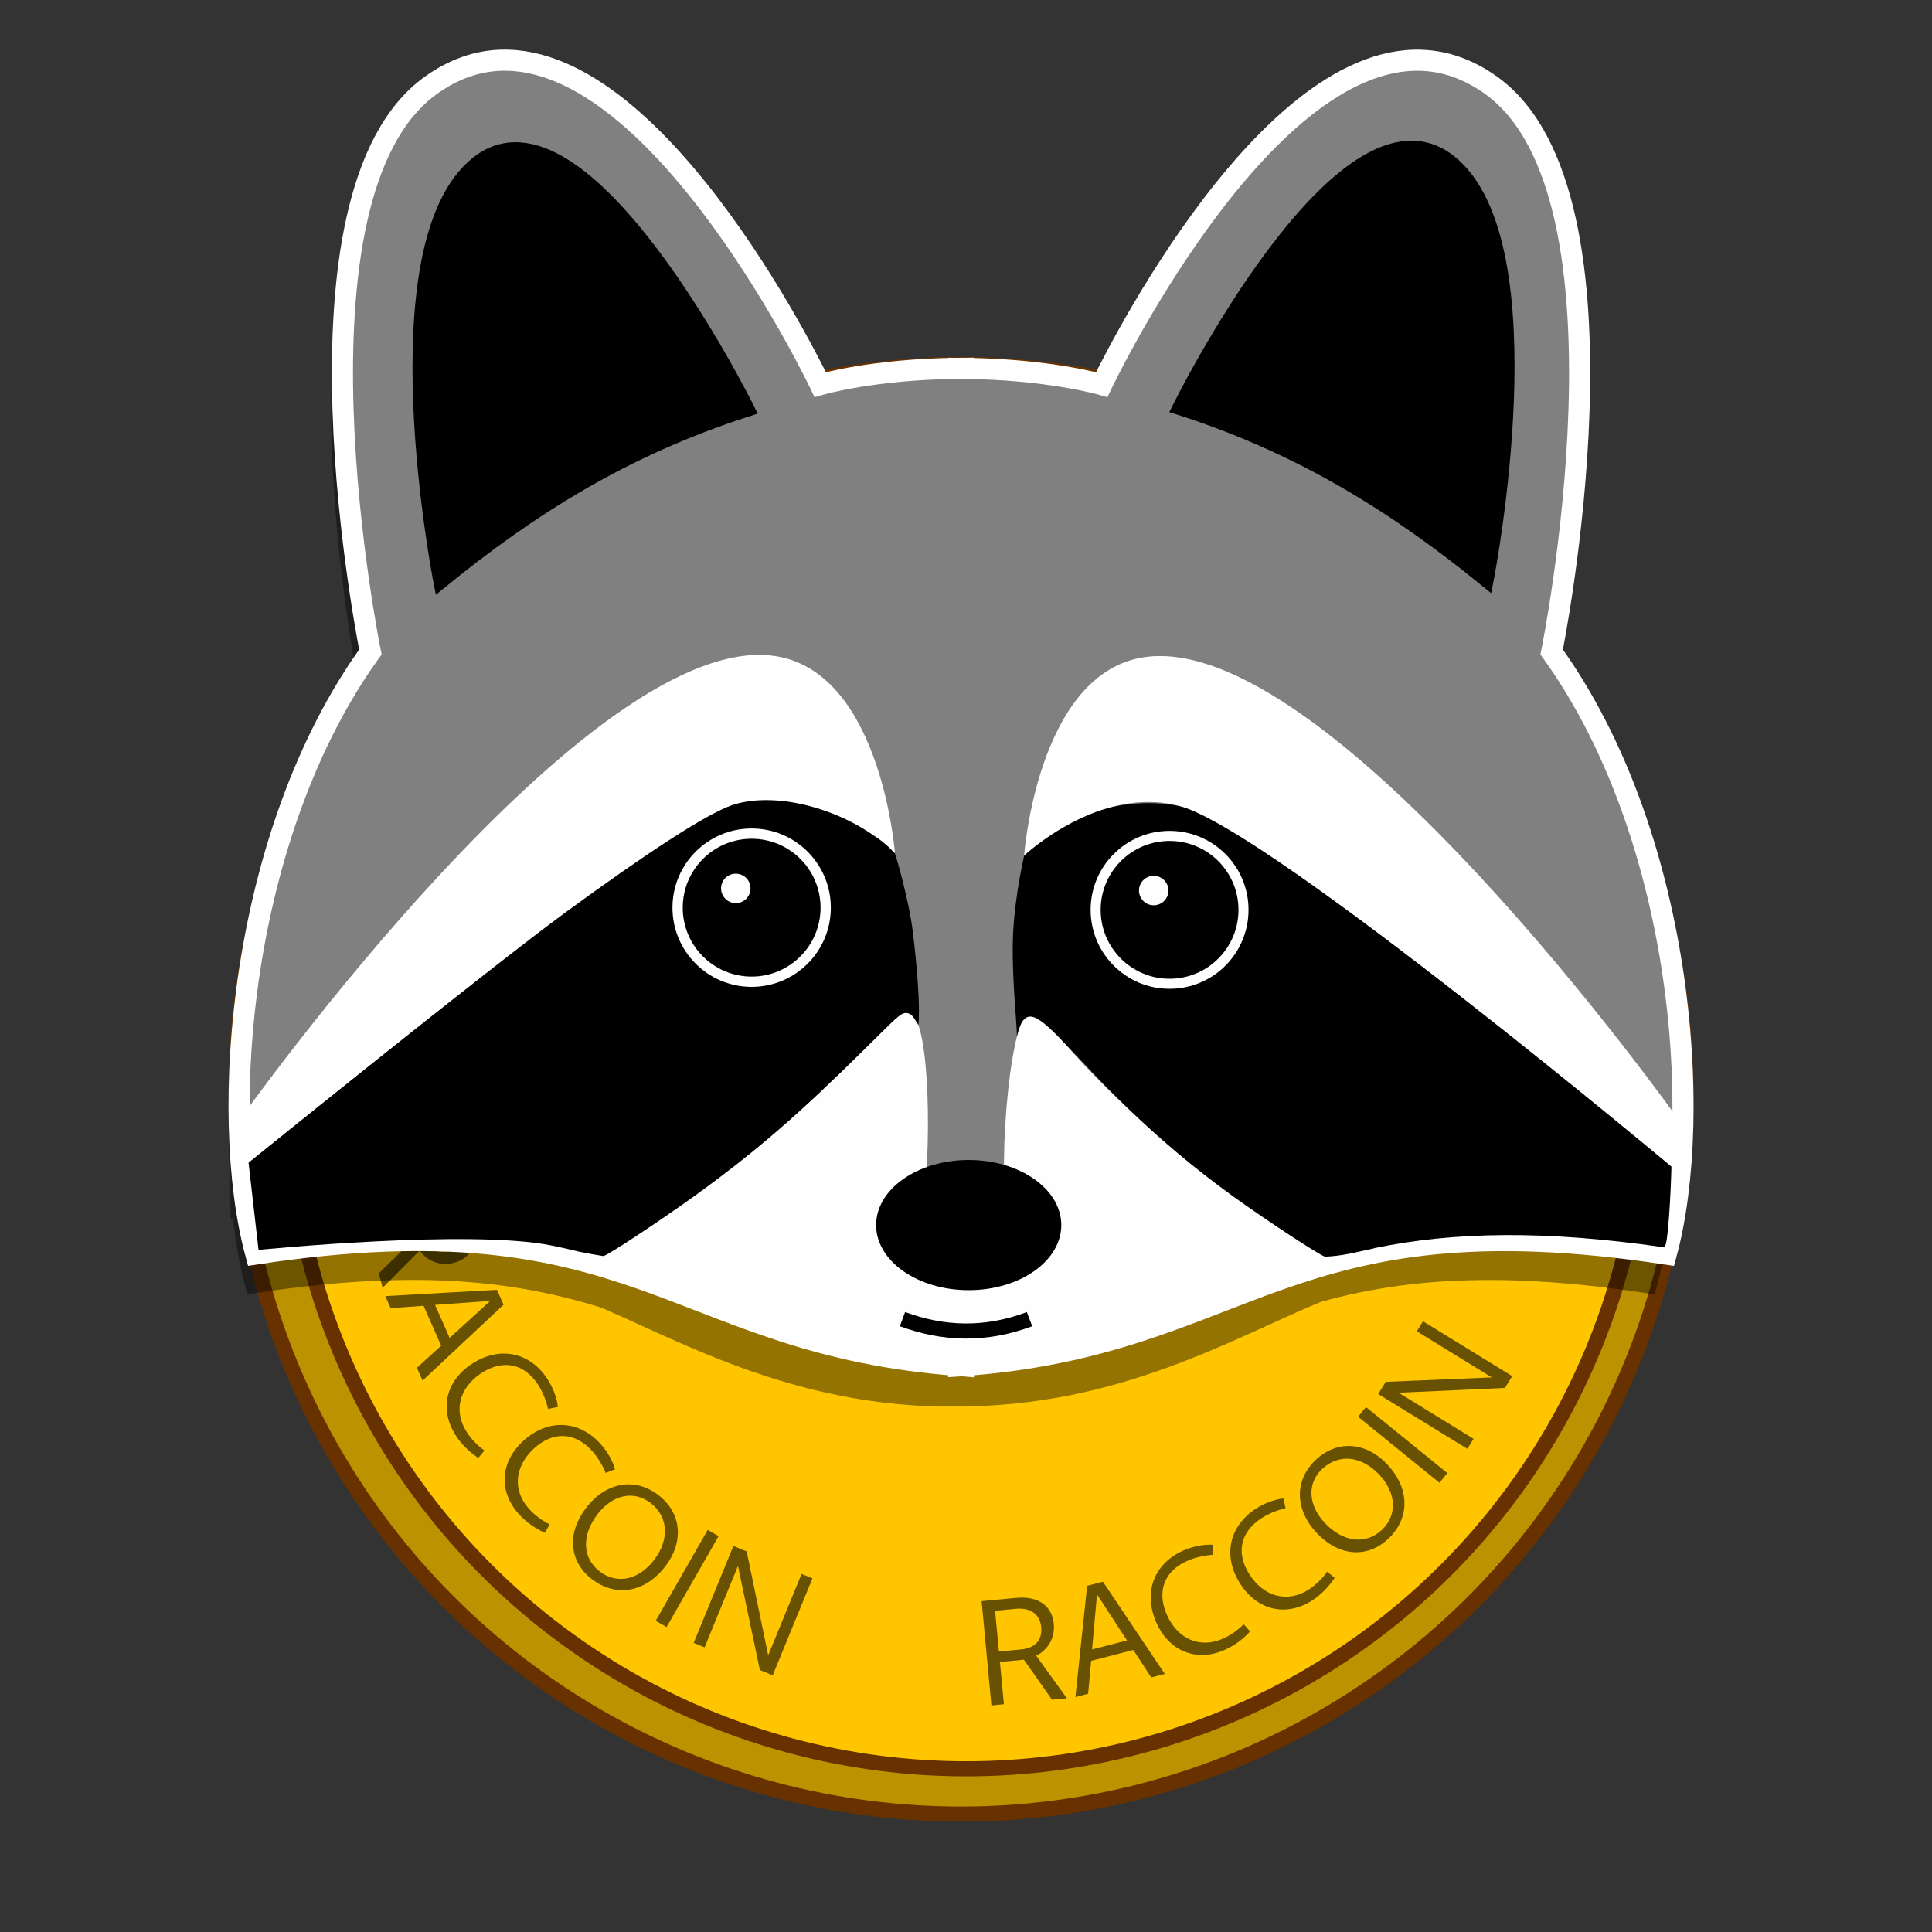 <?xml version="1.0" encoding="UTF-8" standalone="no"?>
<!-- Created with Inkscape (http://www.inkscape.org/) -->

<svg
   width="128"
   height="128"
   viewBox="0 0 33.867 33.867"
   version="1.1"
   id="svg1"
   xml:space="preserve"
   sodipodi:docname="app-icon.svg"
   inkscape:version="1.3 (0e150ed6c4, 2023-07-21)"
   inkscape:export-filename="app-icon-64.png"
   inkscape:export-xdpi="48"
   inkscape:export-ydpi="48"
   xmlns:inkscape="http://www.inkscape.org/namespaces/inkscape"
   xmlns:sodipodi="http://sodipodi.sourceforge.net/DTD/sodipodi-0.dtd"
   xmlns="http://www.w3.org/2000/svg"
   xmlns:svg="http://www.w3.org/2000/svg"><rect x="0" y="0" width="33.867" height="33.867" fill="#333333" stroke="none"/><sodipodi:namedview
     id="namedview1"
     pagecolor="#505050"
     bordercolor="#eeeeee"
     borderopacity="1"
     inkscape:showpageshadow="0"
     inkscape:pageopacity="0"
     inkscape:pagecheckerboard="0"
     inkscape:deskcolor="#d1d1d1"
     inkscape:document-units="px"
     showguides="false"
     inkscape:zoom="2"
     inkscape:cx="-28"
     inkscape:cy="105.75"
     inkscape:window-width="2560"
     inkscape:window-height="1389"
     inkscape:window-x="0"
     inkscape:window-y="0"
     inkscape:window-maximized="1"
     inkscape:current-layer="layer1"
     showgrid="false"><sodipodi:guide
       position="16.934,32.251"
       orientation="1,0"
       id="guide4"
       inkscape:locked="false" /><inkscape:grid
       id="grid13"
       units="px"
       originx="0"
       originy="0"
       spacingx="0.265"
       spacingy="0.265"
       empcolor="#0099e5"
       empopacity="0.302"
       color="#0099e5"
       opacity="0.149"
       empspacing="5"
       dotted="false"
       gridanglex="30"
       gridanglez="30"
       visible="false" /></sodipodi:namedview><defs
     id="defs1" /><g
     inkscape:label="Layer 1"
     inkscape:groupmode="layer"
     id="layer1"><circle
       style="opacity:1;fill:#bc9200;stroke:#673200;stroke-width:0.265;stroke-linejoin:round;fill-opacity:1"
       id="path1"
       cx="16.844"
       cy="19.095"
       r="12.705" /><circle
       style="fill:#ffc600;stroke:#673200;stroke-width:0.265;stroke-linejoin:round"
       id="path1-8"
       cx="16.938"
       cy="19.115"
       r="11.891" /><path
       d="m 6.371,21.29 0.056,0.212 0.719,-0.189 0.092,0.351 c 0.005,0.018 0.009,0.036 0.017,0.056 l -0.614,0.601 0.066,0.253 0.65,-0.652 c 0.141,0.193 0.365,0.276 0.603,0.214 0.312,-0.082 0.436,-0.361 0.341,-0.724 L 8.148,20.824 Z m 0.954,-0.023 0.694,-0.182 0.092,0.351 c 0.066,0.253 -0.025,0.436 -0.245,0.494 -0.218,0.057 -0.378,-0.043 -0.442,-0.286 z m -0.571,1.453 0.093,0.211 0.578,-0.041 0.308,0.7 -0.425,0.387 0.099,0.225 1.42,-1.331 -0.115,-0.261 z m 0.872,0.154 0.967,-0.07 -0.711,0.649 z m 0.368,2.296 c 0.097,0.149 0.231,0.282 0.391,0.387 l 0.108,-0.13 c -0.117,-0.082 -0.233,-0.202 -0.309,-0.32 -0.24,-0.368 -0.137,-0.782 0.256,-1.038 0.375,-0.244 0.749,-0.169 0.99,0.202 0.081,0.124 0.145,0.281 0.177,0.428 l 0.172,-0.036 C 9.764,24.509 9.695,24.326 9.597,24.175 9.287,23.698 8.757,23.592 8.273,23.907 c -0.463,0.302 -0.576,0.807 -0.28,1.262 z m 1.109,1.38 c 0.12,0.131 0.274,0.241 0.448,0.318 l 0.085,-0.146 C 9.508,26.659 9.373,26.559 9.279,26.456 8.982,26.132 9.016,25.706 9.362,25.39 c 0.33,-0.302 0.711,-0.289 1.01,0.037 0.1,0.109 0.189,0.254 0.245,0.393 l 0.164,-0.064 C 10.741,25.608 10.644,25.439 10.523,25.307 10.139,24.887 9.598,24.869 9.173,25.258 8.765,25.631 8.736,26.149 9.102,26.549 Z m 1.275,1.134 c 0.421,0.321 0.935,0.231 1.285,-0.228 0.334,-0.438 0.283,-0.939 -0.125,-1.25 -0.414,-0.316 -0.921,-0.223 -1.266,0.229 -0.339,0.444 -0.296,0.942 0.106,1.249 z m 0.137,-0.135 c -0.307,-0.234 -0.325,-0.634 -0.044,-1.002 0.263,-0.345 0.635,-0.427 0.93,-0.203 0.313,0.239 0.341,0.639 0.065,1.001 -0.268,0.351 -0.65,0.433 -0.95,0.204 z m 0.979,0.863 0.191,0.109 0.912,-1.594 -0.191,-0.109 z m 0.666,0.387 0.191,0.078 0.585,-1.427 0.384,1.825 0.225,0.092 0.697,-1.699 -0.191,-0.078 -0.585,1.427 -0.377,-1.822 -0.233,-0.095 z m 5.219,1.096 0.219,-0.021 -0.07,-0.74 0.361,-0.034 c 0.018,-0.002 0.037,-0.004 0.058,-0.008 l 0.494,0.703 0.261,-0.025 -0.538,-0.746 c 0.213,-0.108 0.332,-0.316 0.308,-0.561 -0.03,-0.321 -0.285,-0.489 -0.659,-0.453 l -0.606,0.057 z m 0.131,-0.945 -0.067,-0.714 0.361,-0.034 c 0.261,-0.025 0.426,0.095 0.448,0.322 0.021,0.224 -0.104,0.366 -0.354,0.39 z m 1.341,0.799 0.223,-0.058 0.053,-0.577 0.74,-0.191 0.313,0.482 0.238,-0.062 -1.084,-1.616 -0.277,0.071 z m 0.292,-0.835 0.087,-0.965 0.526,0.807 z m 2.325,0.008 c 0.162,-0.071 0.316,-0.182 0.445,-0.323 l -0.111,-0.127 c -0.1,0.102 -0.237,0.197 -0.365,0.253 -0.402,0.177 -0.794,0.009 -0.983,-0.42 -0.18,-0.409 -0.045,-0.766 0.359,-0.944 0.136,-0.06 0.301,-0.098 0.451,-0.106 l -0.008,-0.176 c -0.152,-0.011 -0.344,0.027 -0.508,0.099 -0.521,0.229 -0.711,0.735 -0.479,1.263 0.223,0.506 0.704,0.699 1.2,0.481 z m 1.541,-0.872 c 0.148,-0.097 0.282,-0.232 0.386,-0.391 l -0.13,-0.108 c -0.082,0.117 -0.202,0.233 -0.319,0.31 -0.368,0.24 -0.782,0.138 -1.038,-0.254 -0.245,-0.374 -0.17,-0.749 0.2,-0.99 0.124,-0.081 0.281,-0.146 0.427,-0.178 l -0.037,-0.172 c -0.152,0.014 -0.335,0.083 -0.485,0.181 -0.476,0.311 -0.582,0.842 -0.266,1.324 0.302,0.463 0.809,0.575 1.263,0.278 z m 1.326,-1.075 c 0.385,-0.363 0.379,-0.886 -0.017,-1.305 -0.378,-0.4 -0.881,-0.431 -1.254,-0.079 -0.379,0.358 -0.369,0.873 0.022,1.286 0.383,0.406 0.882,0.444 1.249,0.097 z m -0.112,-0.157 c -0.281,0.265 -0.678,0.218 -0.996,-0.118 -0.298,-0.315 -0.319,-0.696 -0.05,-0.95 0.287,-0.271 0.686,-0.233 0.999,0.098 0.303,0.321 0.322,0.711 0.047,0.971 z m 1.01,-0.826 0.138,-0.17 -1.426,-1.157 -0.138,0.17 z m 0.49,-0.594 0.108,-0.176 -1.314,-0.808 1.863,-0.084 0.128,-0.207 -1.564,-0.962 -0.108,0.176 1.314,0.808 -1.859,0.078 -0.132,0.214 z"
       id="text14"
       style="font-size:2.646px;line-height:1.25;font-family:Cantarell;-inkscape-font-specification:Cantarell;letter-spacing:0.061px;opacity:0.59;stroke-width:0.265"
       aria-label="RACCOIN   RACCOIN" /><circle
       style="fill:none;stroke:none;stroke-width:0.265;stroke-linejoin:round"
       id="path1-8-6"
       cx="16.938"
       cy="-19.115"
       r="10.773"
       transform="scale(1,-1)" /><g
       id="g14-6"
       transform="matrix(0.99,0,0,0.997,-0.007,0.624)"
       style="opacity:0.421;fill:#000000;fill-opacity:1;stroke-width:1.007"><g
         id="g13-5"
         style="fill:#000000;fill-opacity:1;stroke-width:1.007"><path
           id="path4-6"
           style="fill:#000000;fill-opacity:1;stroke:#000000;stroke-width:0.266px;stroke-linecap:butt;stroke-linejoin:miter;stroke-opacity:1"
           d="m 8.772,1.056 c -0.408,0.015 -0.817,0.151 -1.221,0.441 -2.689,1.933 -1.058,9.932 -1.058,9.932 -2.291,3.179 -2.674,8.1 -2.009,10.553 6.736,-1.024 7.308,1.586 12.322,1.954 v 0.008 c 0.016,-0.001 0.031,-0.003 0.047,-0.004 0.012,8.16e-4 0.022,0.002 0.034,0.003 v -0.006 c 5.014,-0.367 5.586,-2.978 12.322,-1.954 0.666,-2.453 0.282,-7.373 -2.009,-10.553 0,0 1.631,-7.999 -1.058,-9.932 -0.404,-0.29 -0.813,-0.426 -1.221,-0.441 -2.853,-0.108 -5.608,5.685 -5.608,5.685 0,0 -0.94,-0.273 -2.427,-0.284 v -0.003 c -0.022,4.8e-6 -0.041,0.001 -0.063,0.002 -0.006,-1.05e-5 -0.011,-5.155e-4 -0.018,-5.168e-4 v 0.001 c -1.487,0.01 -2.427,0.284 -2.427,0.284 0,0 -2.755,-5.793 -5.608,-5.685 z" /><path
           id="path9-9"
           style="fill:#000000;fill-opacity:1;stroke:#000000;stroke-width:0.266px;stroke-linecap:butt;stroke-linejoin:miter;stroke-opacity:1"
           d="m 17.712,17.742 c -0.238,0.873 -0.232,2.465 -0.059,3.572 0.168,1.075 -0.419,1.043 -0.729,1.011 v -0.001 c -7.12e-4,1.08e-4 -0.001,7.87e-4 -0.002,0.001 -1.61e-4,-1.7e-5 -3.55e-4,1.6e-5 -5.16e-4,0 -0.009,-8.77e-4 -0.019,-0.002 -0.027,-0.003 -9e-4,-5.7e-5 -0.002,-9.03e-4 -0.003,-0.001 v 0.006 c -0.31,0.032 -0.896,0.064 -0.729,-1.011 0.173,-1.108 0.179,-2.7 -0.059,-3.572 -0.538,0.53 -1.46,1.767 -5.697,4.372 1.633,0.669 3.633,1.876 6.517,1.857 v -0.003 c 2.866,0.01 4.858,-1.191 6.485,-1.857 -4.237,-2.605 -5.159,-3.842 -5.697,-4.372 z" /><ellipse
           style="fill:#000000;fill-opacity:1;stroke:none;stroke-width:2.704;stroke-linejoin:round;stroke-opacity:1"
           id="path8-3"
           cx="16.981"
           cy="21.475"
           rx="1.623"
           ry="1.141" /></g><g
         id="g12-7"
         style="fill:#000000;fill-opacity:1;stroke-width:1.007"><path
           style="fill:#000000;fill-opacity:1;stroke:#000000;stroke-width:0.266px;stroke-linecap:butt;stroke-linejoin:miter;stroke-opacity:1"
           d="m 4.201,19.631 c 0,0 6.196,-8.742 9.453,-8.119 1.81,0.346 2.036,3.467 2.036,3.467 0,0 -1.324,-1.253 -2.736,-0.867 -1.604,0.44 -8.735,6.421 -8.735,6.421 z"
           id="path6-4"
           sodipodi:nodetypes="cscscc" /><path
           style="fill:#000000;fill-opacity:1;stroke:#000000;stroke-width:0.266px;stroke-linecap:butt;stroke-linejoin:miter;stroke-opacity:1"
           d="M 8.859,2.201 C 10.439,2.83 12.418,4.704 13.492,6.918 12.675,7.184 11.636,7.632 10.714,8.072 10.486,5.319 8.863,1.949 8.859,2.201 Z"
           id="path5-5"
           sodipodi:nodetypes="cccc" /><g
           id="g11-2"
           style="fill:#000000;fill-opacity:1;stroke-width:1.007"><circle
             style="opacity:1;fill:#000000;fill-opacity:1;stroke:none;stroke-width:0.266;stroke-linejoin:round"
             id="path7-5"
             cx="13.176"
             cy="15.911"
             r="1.083" /><circle
             style="opacity:1;fill:#000000;fill-opacity:1;stroke:none;stroke-width:0.266;stroke-linejoin:round;stroke-opacity:1"
             id="path11-4"
             cx="12.898"
             cy="15.573"
             r="0.258" /></g></g><g
         id="g12-3-7"
         transform="matrix(-1,0,0,1,33.643,0.02)"
         style="fill:#000000;fill-opacity:1;stroke-width:1.007"><path
           style="fill:#000000;fill-opacity:1;stroke:#000000;stroke-width:0.266px;stroke-linecap:butt;stroke-linejoin:miter;stroke-opacity:1"
           d="m 4.201,19.631 c 0,0 6.196,-8.742 9.453,-8.119 1.81,0.346 2.036,3.467 2.036,3.467 0,0 -1.324,-1.253 -2.736,-0.867 -1.604,0.44 -8.735,6.421 -8.735,6.421 z"
           id="path6-2-4"
           sodipodi:nodetypes="cscscc" /><path
           style="fill:#000000;fill-opacity:1;stroke:#000000;stroke-width:0.266px;stroke-linecap:butt;stroke-linejoin:miter;stroke-opacity:1"
           d="M 8.859,2.201 C 10.439,2.83 12.418,4.704 13.492,6.918 12.675,7.184 11.636,7.632 10.714,8.072 10.486,5.319 8.863,1.949 8.859,2.201 Z"
           id="path5-0-4"
           sodipodi:nodetypes="cccc" /><g
           id="g11-6-3"
           transform="matrix(-1,0,0,1,26.352,0)"
           style="fill:#000000;fill-opacity:1;stroke-width:1.007"><circle
             style="opacity:1;fill:#000000;fill-opacity:1;stroke:none;stroke-width:0.266;stroke-linejoin:round"
             id="path7-1-0"
             cx="13.176"
             cy="15.911"
             r="1.083" /><circle
             style="opacity:1;fill:#000000;fill-opacity:1;stroke:none;stroke-width:0.266;stroke-linejoin:round;stroke-opacity:1"
             id="path11-5-7"
             cx="12.898"
             cy="15.573"
             r="0.258" /></g></g></g><g
       id="g14"><path
         id="path4"
         style="fill:#808080;fill-opacity:1;stroke:#ffffff;stroke-width:0.37;stroke-linecap:butt;stroke-linejoin:miter;stroke-opacity:1;stroke-dasharray:none"
         d="m 8.772,1.056 c -0.408,0.015 -0.817,0.151 -1.221,0.441 -2.689,1.933 -1.058,9.932 -1.058,9.932 -2.291,3.179 -2.674,8.1 -2.009,10.553 6.736,-1.024 7.308,1.586 12.322,1.954 v 0.008 c 0.016,-0.001 0.031,-0.003 0.047,-0.004 0.012,8.16e-4 0.022,0.002 0.034,0.003 v -0.006 c 5.014,-0.367 5.586,-2.978 12.322,-1.954 0.666,-2.453 0.282,-7.373 -2.009,-10.553 0,0 1.631,-7.999 -1.058,-9.932 -0.404,-0.29 -0.813,-0.426 -1.221,-0.441 -2.853,-0.108 -5.608,5.685 -5.608,5.685 0,0 -0.94,-0.273 -2.427,-0.284 v -0.003 c -0.022,4.8e-6 -0.041,0.001 -0.063,0.002 -0.006,-1.05e-5 -0.011,-5.155e-4 -0.018,-5.168e-4 v 0.001 c -1.487,0.01 -2.427,0.284 -2.427,0.284 0,0 -2.755,-5.793 -5.608,-5.685 z" /><path
         id="path9"
         style="fill:#fefefe;fill-opacity:1;stroke:none;stroke-width:0.265px;stroke-linecap:butt;stroke-linejoin:miter;stroke-opacity:1"
         d="m 17.652,21.314 c 0.168,1.075 -0.419,1.043 -0.729,1.011 v -0.001 c -7.12e-4,1.08e-4 -0.001,7.87e-4 -0.002,0.001 -1.61e-4,-1.7e-5 -3.55e-4,1.6e-5 -5.16e-4,0 -0.009,-8.77e-4 -0.019,-0.002 -0.027,-0.003 -9e-4,-5.7e-5 -0.002,-9.03e-4 -0.003,-0.001 v 0.006 c -0.31,0.032 -0.896,0.064 -0.729,-1.011 0.173,-1.108 0.151,-3.402 -0.206,-3.572 -0.357,-0.171 -1.313,1.767 -5.551,4.372 1.633,0.669 3.633,1.876 6.517,1.857 v -0.003 c 2.866,0.01 4.858,-1.191 6.485,-1.857 -4.237,-2.605 -4.99,-4.362 -5.335,-4.39 -0.345,-0.028 -0.582,2.555 -0.421,3.59 z"
         sodipodi:nodetypes="scccccccszcccczs" /><ellipse
         style="fill:#000000;fill-opacity:1;stroke:none;stroke-width:2.687;stroke-linejoin:round;stroke-opacity:1"
         id="path8"
         cx="16.981"
         cy="21.475"
         rx="1.623"
         ry="1.141" /><path
         style="fill:#ffffff;fill-opacity:1;stroke:none;stroke-width:0.265px;stroke-linecap:butt;stroke-linejoin:miter;stroke-opacity:1"
         d="m 4.201,19.631 c 0,0 6.196,-8.742 9.453,-8.119 1.81,0.346 2.036,3.467 2.036,3.467 0,0 -1.324,-1.253 -2.736,-0.867 -1.604,0.44 -8.735,6.421 -8.735,6.421 z"
         id="path6"
         sodipodi:nodetypes="cscscc" /><path
         style="font-variation-settings:normal;vector-effect:none;fill:#000000;fill-opacity:1;stroke:none;stroke-width:0.265;stroke-linecap:butt;stroke-linejoin:round;stroke-miterlimit:4;stroke-dasharray:none;stroke-dashoffset:0;stroke-opacity:1;-inkscape-stroke:none"
         d="m 10.153,21.942 c -0.082,-0.022 -0.293,-0.07 -0.469,-0.106 -1.436,-0.297 -5.152,0.074 -5.152,0.074 L 4.357,20.381 c 0,0 4.218,-3.408 5.565,-4.394 1.355,-0.992 2.461,-1.723 2.917,-1.875 0.641,-0.214 1.633,-0.023 2.403,0.484 0.23,0.151 0.289,0.202 0.446,0.362 0.03,0.086 0.247,0.832 0.313,1.372 0.085,0.697 0.129,1.351 0.098,1.636 -0.061,-0.079 -0.098,-0.208 -0.218,-0.209 -0.094,-8.99e-4 -0.178,0.093 -0.728,0.637 -1.136,1.124 -1.879,1.776 -2.982,2.573 -0.593,0.428 -1.541,1.055 -1.595,1.051 -0.012,-8.2e-4 -0.34,-0.055 -0.422,-0.077 z"
         id="path3"
         sodipodi:nodetypes="csccssscscsssscc" /><path
         style="font-variation-settings:normal;vector-effect:none;fill:#000000;fill-opacity:1;stroke:none;stroke-width:0.265;stroke-linecap:butt;stroke-linejoin:round;stroke-miterlimit:4;stroke-dasharray:none;stroke-dashoffset:0;stroke-opacity:1;-inkscape-stroke:none"
         d="m 24.092,21.879 c 1.436,-0.297 3.026,-0.305 5.016,-0.023 l 0.077,0.011 0.017,-0.064 c 0.058,-0.217 0.099,-1.247 0.097,-1.377 -6.61e-4,-0.038 -0.08,-0.053 -0.37,-0.292 -2.123,-1.749 -3.844,-3.151 -5.19,-4.136 -1.355,-0.992 -2.368,-1.652 -2.823,-1.804 -0.641,-0.214 -1.621,-0.155 -2.39,0.353 -0.23,0.151 -0.571,0.411 -0.571,0.442 0,0.013 -0.163,0.683 -0.196,1.38 -0.032,0.688 0.066,1.538 0.067,1.799 0.264,-1.137 0.882,0.703 3.786,2.801 0.593,0.428 1.561,1.062 1.616,1.059 0.294,-0.007 0.578,-0.085 0.864,-0.147 z"
         id="path3-4"
         sodipodi:nodetypes="sscsccssssscssss" /><circle
         style="font-variation-settings:normal;vector-effect:none;fill:#ffffff;fill-opacity:1;stroke:none;stroke-width:0.265;stroke-linecap:butt;stroke-linejoin:round;stroke-miterlimit:4;stroke-dasharray:none;stroke-dashoffset:0;stroke-opacity:1;-inkscape-stroke:none;stop-color:#000000"
         id="path7-7"
         cx="13.176"
         cy="15.911"
         r="1.388" /><circle
         style="font-variation-settings:normal;vector-effect:none;fill:#000000;fill-opacity:1;stroke:none;stroke-width:0.265;stroke-linecap:butt;stroke-linejoin:round;stroke-miterlimit:4;stroke-dasharray:none;stroke-dashoffset:0;stroke-opacity:1;-inkscape-stroke:none;stop-color:#000000"
         id="path7"
         cx="13.176"
         cy="15.911"
         r="1.208" /><circle
         style="fill:#fefefe;fill-opacity:1;stroke:none;stroke-width:0.265;stroke-linejoin:round;stroke-opacity:1"
         id="path11"
         cx="12.898"
         cy="15.573"
         r="0.258" /><circle
         style="font-variation-settings:normal;vector-effect:none;fill:#ffffff;fill-opacity:1;stroke:none;stroke-width:0.265;stroke-linecap:butt;stroke-linejoin:round;stroke-miterlimit:4;stroke-dasharray:none;stroke-dashoffset:0;stroke-opacity:1;-inkscape-stroke:none;stop-color:#000000"
         id="path7-7-0"
         cx="20.502"
         cy="15.949"
         r="1.384" /><circle
         style="font-variation-settings:normal;vector-effect:none;fill:#000000;fill-opacity:1;stroke:none;stroke-width:0.265;stroke-linecap:butt;stroke-linejoin:round;stroke-miterlimit:4;stroke-dasharray:none;stroke-dashoffset:0;stroke-opacity:1;-inkscape-stroke:none;stop-color:#000000"
         id="path7-3"
         cx="20.502"
         cy="15.949"
         r="1.208" /><circle
         style="fill:#fefefe;fill-opacity:1;stroke:none;stroke-width:0.265;stroke-linejoin:round;stroke-opacity:1"
         id="path11-6"
         cx="20.224"
         cy="15.611"
         r="0.258" /><path
         style="fill:#ffffff;fill-opacity:1;stroke:none;stroke-width:0.265px;stroke-linecap:butt;stroke-linejoin:miter;stroke-opacity:1"
         d="m 29.441,19.651 c 0,0 -6.196,-8.742 -9.453,-8.119 -1.81,0.346 -2.036,3.467 -2.036,3.467 0,0 1.324,-1.253 2.736,-0.867 1.604,0.44 8.735,6.421 8.735,6.421 z"
         id="path6-2"
         sodipodi:nodetypes="cscscc" /><path
         style="fill:#000000;fill-opacity:1;stroke:#000000;stroke-width:0.265px;stroke-linecap:butt;stroke-linejoin:miter;stroke-opacity:1"
         d="m 7.728,10.183 c 0,0 -1.155,-5.887 0.646,-7.316 1.86,-1.476 4.721,4.305 4.721,4.305 C 10.939,7.864 9.285,8.916 7.728,10.183 Z"
         id="path12"
         sodipodi:nodetypes="cscc" /><path
         style="fill:#000000;fill-opacity:1;stroke:#000000;stroke-width:0.265px;stroke-linecap:butt;stroke-linejoin:miter;stroke-opacity:1"
         d="m 26.052,10.156 c 0,0 1.155,-5.887 -0.646,-7.316 -1.86,-1.476 -4.721,4.305 -4.721,4.305 2.155,0.692 3.81,1.744 5.367,3.011 z"
         id="path12-3"
         sodipodi:nodetypes="cscc" /></g><path
       style="fill:none;stroke:#000000;stroke-width:0.265px;stroke-linecap:butt;stroke-linejoin:miter;stroke-opacity:1"
       d="m 15.82,23.124 c 0.704,0.259 1.44,0.296 2.227,0"
       id="path10"
       sodipodi:nodetypes="cc" /></g></svg>
